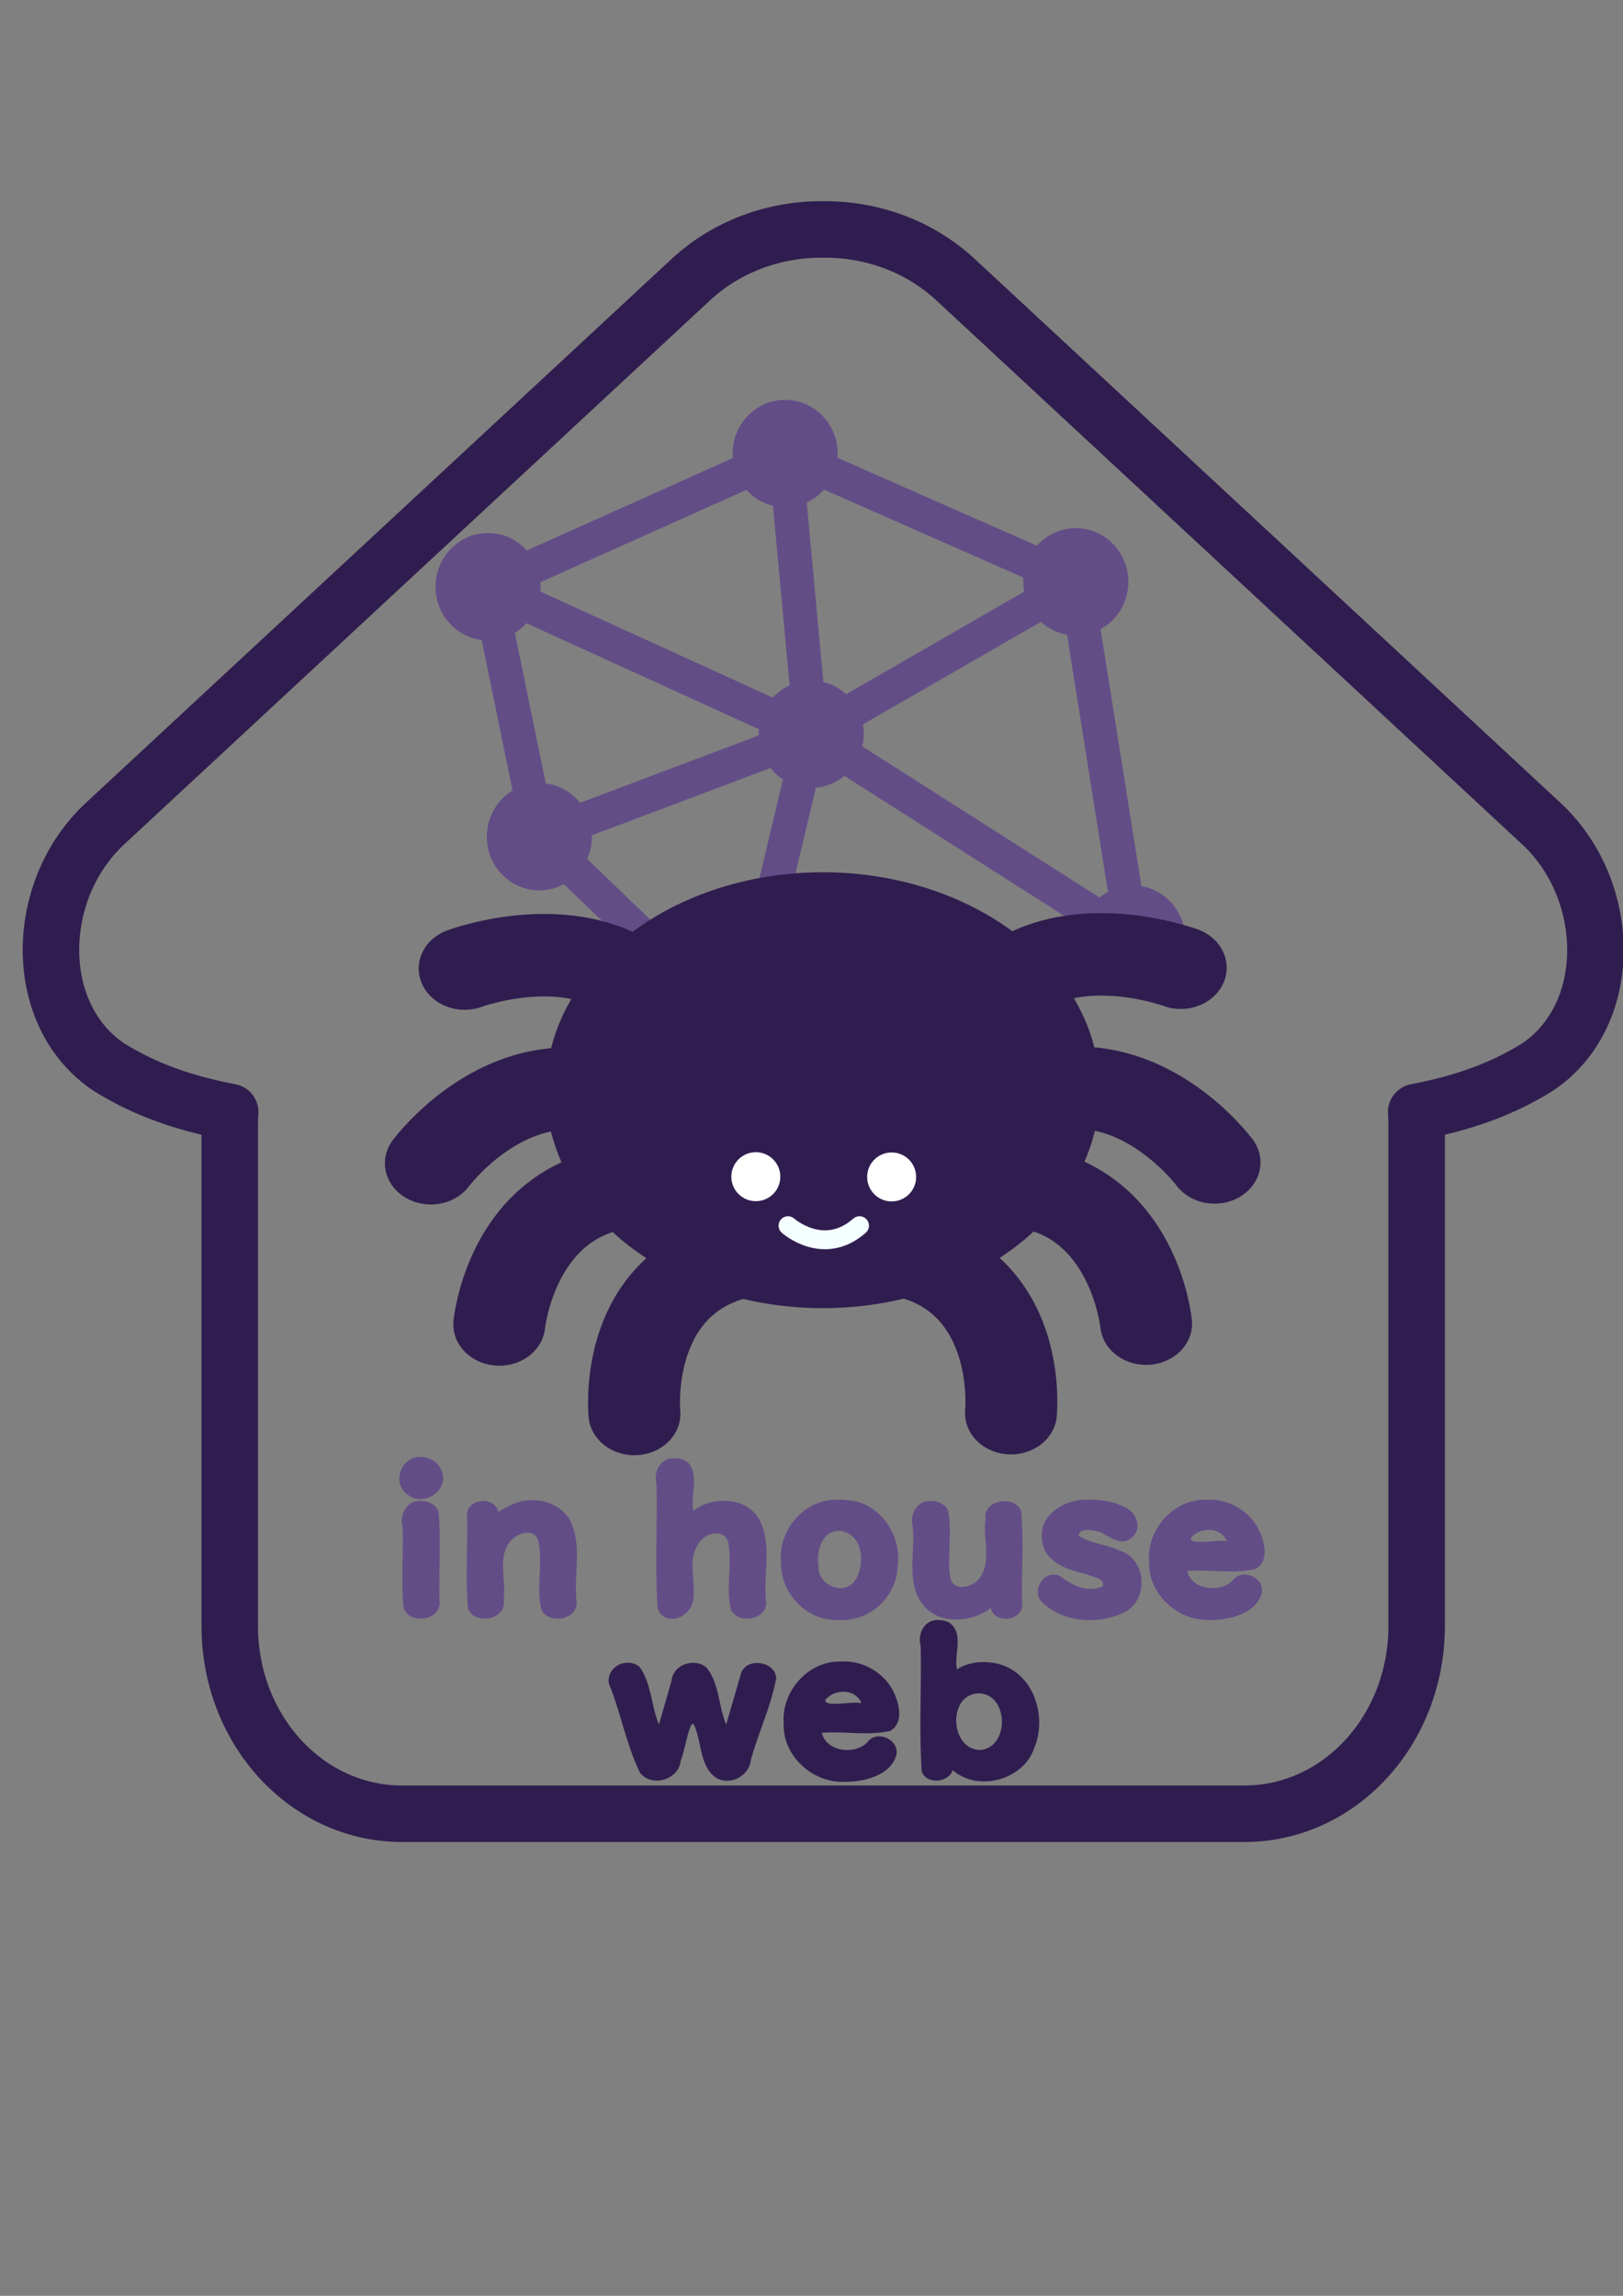 <svg xmlns="http://www.w3.org/2000/svg" width="793.701" height="1122.52" viewBox="0 0 210 297"><rect x="0" y="0" width="210" height="297" fill="#808080" stroke="none"/><style><![CDATA[.B{stroke-linecap:round}.C{stroke-width:10}]]></style><defs><linearGradient id="A" x1="106.71" y1="20.863" x2="106.71" y2="20.863"><stop offset="0" stop-color="#634d87"/></linearGradient><linearGradient id="B"><stop offset="0" stop-color="#301d4f"/></linearGradient><linearGradient id="C" x1="99.712" y1="100.788" x2="99.712" y2="100.788"><stop offset="0" stop-color="#634d87"/></linearGradient><filter  color-interpolation-filters="sRGB"><feBlend mode="multiply" in2="BackgroundImage"/></filter></defs><path d="M106.263 29.683c-6.112 0-12.223 2.173-16.906 6.52L13.6 106.538c-9.366 8.695-9.5 24.88.534 31.537 4.594 2.85 9.522 4.602 15.65 5.783-.04.592-.06 1.19-.06 1.793v64.677c0 13.468 9.946 24.31 22.3 24.31H161c12.355 0 22.3-10.843 22.3-24.31V145.65c0-.603-.02-1.2-.06-1.793 6.128-1.18 11.057-2.933 15.65-5.783 10.034-6.656 9.9-22.842.534-31.537l-75.758-70.334c-4.683-4.348-10.794-6.52-16.906-6.52-.083 0-.166.005-.25.006l-.25-.006z" fill="none" stroke="#301d4f" stroke-width="7.309" stroke-linejoin="round" paint-order="normal"/><g transform="matrix(1.098 0 0 1.122 -8.754 7.195)"><g fill="url(#C)"><circle r="6.189" cy="45.882" cx="100.494"/><circle r="6.189" cy="78.246" cx="103.565"/><circle r="6.189" cy="61.237" cx="65.484"/><circle r="6.189" cy="60.67" cx="134.749"/><circle r="6.189" cy="101.87" cx="141.458"/><circle r="6.189" cy="90.058" cx="71.532"/></g><g fill="none" stroke="#634d87" stroke-width="4"><path d="M103.565 78.246l-3.07-32.364-35 15.355 38.08 17m-8.325 34.16l8.315-34.16-32.033 11.812-6.048-28.82"/><path d="M71.532 90.058l23.718 22.348m46.208-10.536l-37.892-23.624L134.75 60.67l6.7 41.2m-40.966-55.988L134.75 60.67"/></g></g><g transform="matrix(1.189 0 0 1.067 -18.329 9.855)" fill="url(#B)" stroke="#301d4f"><ellipse cx="104.959" cy="122.942" rx="29.978" ry="26.269" stroke-width=".313"/><g class="B C"><path d="M84.456 162.2s-1.35-14.872 10.346-18.724"/><path d="M69.747 151.346s1.298-14.877 13.492-16.6"/><path d="M62.303 131.8s8.247-12.45 19.783-8.14"/></g><a><path d="M65.98 108.194s13.797-5.714 20.954 4.307" class="B C"/></a><g transform="matrix(-1 0 0 1 209.887 -.1)"><g class="B C"><path d="M84.456 162.2s-1.35-14.872 10.346-18.724"/><path d="M69.747 151.346s1.298-14.877 13.492-16.6"/><path d="M62.303 131.8s8.247-12.45 19.783-8.14"/></g><a><path d="M65.98 108.194s13.797-5.714 20.954 4.307" class="B C"/></a></g></g><g fill="#fff"><circle cx="115.369" cy="152.256" r="3.169"/><circle cx="97.796" cy="152.223" r="3.169"/></g><path d="M101.963 158.563s4.59 4.1 9.25 0" fill="none" stroke="#f5ffff" stroke-width="2.442" class="B"/><g transform="matrix(1.265 0 0 1.221 -26.585 -11.866)"><path d="M241.784 619.203c-7.892-.494-11.502 10.98-4.95 15.184 5.93 4.87 15.53-1.66 13.13-9.002-.862-3.592-4.55-6.207-8.182-6.182zm97.98.508c-5.445-.427-8.405 5.528-7.04 10.295.325 16.538-.597 33.22.363 49.686 2.476 6.98 11.992 4.864 13.793-3.162 1.132-7.316-2.384-15.946 1.947-22.47 2.3-4.896 11.207-6.664 11.738.375 1.287 8.53-1.22 17.61.928 25.955 3.102 6.232 14.7 3.54 13.473-3.86-1.072-10.637 2.428-22.365-2.57-32.326-4.88-9.028-18.1-9.51-25.516-3.47-1.116-6.063 2.21-13.483-1.584-18.85-1.378-1.558-3.5-2.215-5.533-2.172zm62.47 16.584c-12.93-.12-22.768 12.628-21.457 25.072-.372 12.177 9.99 23.777 22.516 22.967 11.814.794 22.058-9.487 22.463-21.1 1.837-12.053-6.2-25.53-18.955-26.756-1.513-.195-3.043-.254-4.566-.193zm97.04-.016c-8.93-.446-19.36 6.266-17.7 16.23.54 8.394 9.51 11.842 16.497 13.39 2.013 1.03 8.06 1.63 6.87 5.003-5.813 2.78-12.014-.43-16.533-4.117-6.233-2.897-11.502 6.325-6.62 10.72 7.983 7.96 21.657 8.795 31.432 3.84 9.62-5.044 8.797-21.28-1.775-24.727-4.985-2.57-11.386-2.7-15.81-6.027.325-3.47 6.342-1.998 8.727-1.24 3.41 2.09 8.063 5.62 11.803 2.055 4.584-3.932 1.415-10.997-3.713-12.6-4.064-2.02-8.685-2.608-13.178-2.53zm45.846 0c-13.015-.445-23.355 12.214-22.277 24.81-.505 12.836 11.173 24.063 23.98 23.244 7.506.045 17.866-2.84 19.574-11.205.664-6.05-8.075-9.7-11.508-4.318-5.113 4.862-15.627 3.422-17.37-4.047 8.736-.675 17.87 1.253 26.416-.746 5.647-3.41 3.285-11.9.777-16.668-3.89-7-11.52-11.52-19.592-11.07zm-260.988.236c-4.566-.18-9.415 2.725-12.492 4.62-1.404-6.51-12.297-5.397-12.076 1.38.37 12.382-.715 24.953.383 37.248 2.542 6.916 15.026 4.5 13.762-3.234 1.04-7.28-2.125-15.653 1.633-22.312 2.192-4.226 10.112-7.568 11.78-1.232 1.873 8.953-1.068 18.58 1.2 27.406 3.112 6.23 14.7 3.59 13.473-3.86-1.05-10.748 2.47-22.65-2.803-32.64-3.086-5.057-9.043-7.686-14.86-7.375zm-42.37.227c-5.47-.302-8.43 5.596-7.05 10.412.413 10.806-.73 21.804.387 32.525 2.505 7.043 15.13 4.622 13.848-3.23-.343-11.8.63-23.76-.38-35.48-.992-2.74-4-4.29-6.805-4.23zm196.885.078c-5.47-.43-8.397 5.562-7.04 10.334 1.098 10.542-3.106 23.63 4.947 32.334 6.553 7.048 18.865 5.406 25.176.07 1.356 6.562 12.378 5.352 12.107-1.43-.366-12.36.708-24.905-.38-37.18-2.498-6.957-15.038-4.54-13.766 3.205-1.04 7.27 2.093 15.603-1.553 22.29-2.24 4.906-11.48 7.486-12.146.193-1.124-8.603.98-17.613-.787-26.086-1.13-2.518-3.886-3.835-6.56-3.73zm107.55 11.55c2.866-.008 5.67 1.802 6.623 4.543-3.717-.94-14.187 1.84-13.94-1.303 1.73-2.16 4.556-3.413 7.318-3.24zm-142.436.393c8.905 1.262 9.59 13.797 5.465 19.975-4.463 6.28-14.498 1.437-13.984-5.875-.908-5.7 1.104-14.572 8.52-14.1z" transform="scale(.265)" fill="url(#A)"/><path d="M446.625 708.097c-5.457-.42-8.216 5.603-6.92 10.295.34 16.703-.63 33.55.395 50.18 1.77 5.5 10.718 4.412 11.932-.523 9.82 8.953 27.307 3.904 31.422-8.613 5.254-12.477.066-30.332-14.06-33.9-5.237-1.247-11.132-.816-15.687 2.242-1.247-5.852 2.858-14.368-2.89-18.605-1.242-.787-2.735-1.094-4.19-1.074zm-37.486 16.568c-13.015-.445-23.354 12.214-22.277 24.81-.505 12.836 11.173 24.063 23.98 23.244 7.506.045 17.866-2.84 19.574-11.205.663-6.05-8.074-9.71-11.508-4.318-5.107 4.868-15.635 3.413-17.367-4.047 8.736-.675 17.87 1.253 26.418-.746 5.64-3.416 3.28-11.9.773-16.668-3.89-7-11.52-11.52-19.592-11.07zm-82.42.5c-5.127-.242-9.253 5.347-6.663 10.08 4.104 11.142 6.275 23.153 11.32 33.877 4.556 6.08 15.128 2.705 15.685-4.835 1.715-3.77 3.43-16.853 5.146-14.31 3.14 6.78 1.994 16.562 8.648 21.25 5.58 3.183 12.73-.96 13.316-7.24 2.913-10.956 7.817-21.55 9.787-32.683-.388-7.036-12.132-8.54-13.746-1.336l-5.57 19.852c-2.995-7.287-2.617-16.305-7.52-22.662-4.604-4.256-13.014-1.283-13.555 5.124l-4.88 17.556c-2.964-7.382-2.883-16.263-7.39-22.914-1.2-1.21-2.9-1.787-4.576-1.758zm83.496 11.6c2.866-.008 5.67 1.803 6.623 4.543-3.717-.94-14.187 1.84-13.94-1.303a8.85 8.85 0 0 1 7.318-3.24zm52.46.625c11.264.952 11.164 22.082-.234 22.63-11.797-.536-12.32-23.067.234-22.63z" transform="matrix(.265 0 0 .265 -1.336 -6.275)" fill="url(#B)"/></g></svg>